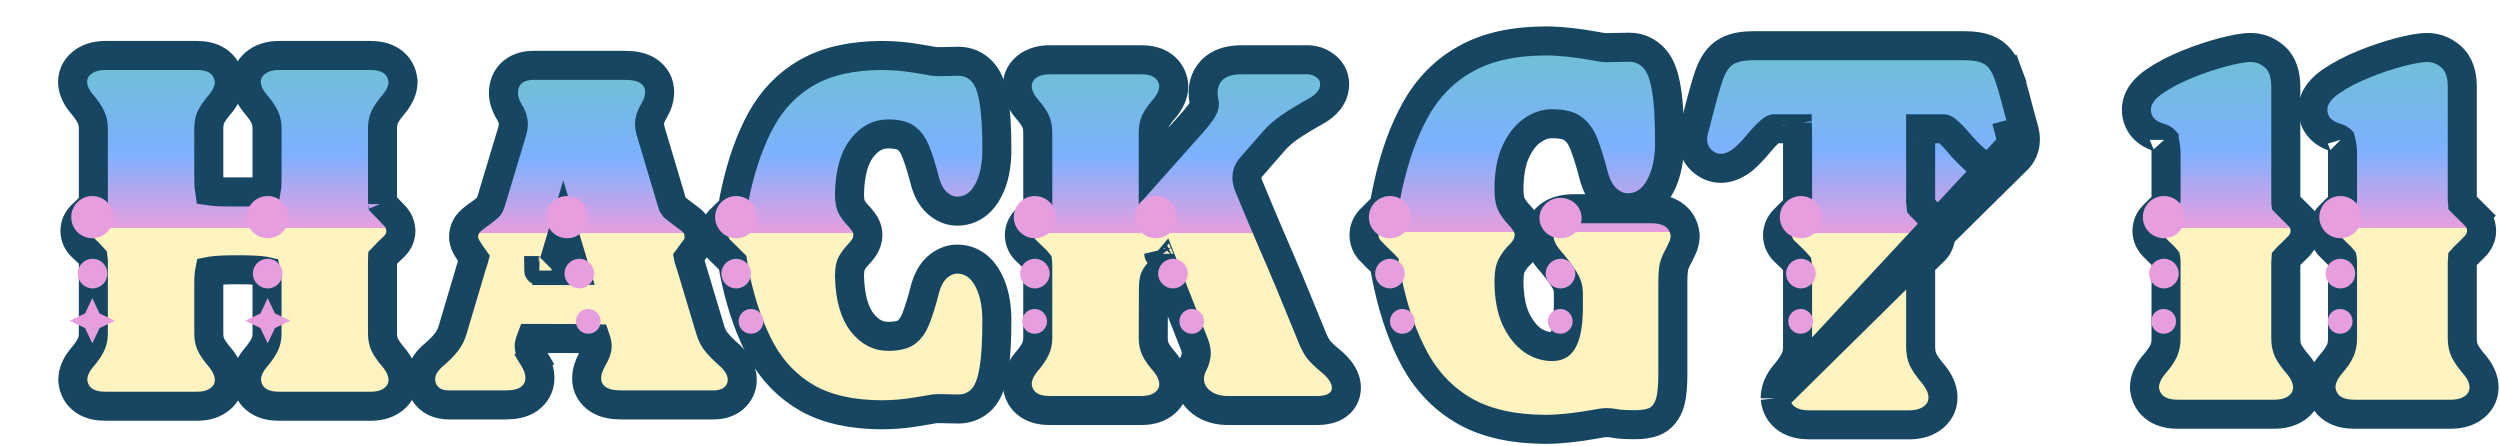 <svg width="947" height="169" viewBox="0 0 947 169" fill="none" xmlns="http://www.w3.org/2000/svg">
<g filter="url(#filter0_d_1706_1199)">
<path d="M857.184 136.729V137.029L857.216 137.326C857.544 140.331 858.994 143.059 861.712 144.839C864.167 146.446 867.094 146.907 869.828 146.907H906.231C909.065 146.907 912.052 146.396 914.556 144.708C917.209 142.958 918.96 140.192 918.96 136.729C918.96 133.439 917.35 130.584 915.518 128.328L915.466 128.264L915.412 128.202C913.472 125.955 912.249 124.149 911.561 122.76C911.029 121.531 910.71 120.037 910.71 118.188V89.355C910.71 88.827 910.729 88.399 910.758 88.059C911.168 87.588 911.882 86.865 912.992 85.855L913.089 85.767L913.182 85.675L915.648 83.208L915.842 83.014L916.016 82.802C916.998 81.601 918.025 79.81 918.025 77.533C918.025 75.441 917.298 73.338 915.648 71.688L912.058 75.278L915.648 71.688L913.182 69.221L913.089 69.129L912.992 69.04C911.964 68.106 911.238 67.405 910.765 66.911C910.732 66.56 910.71 66.108 910.71 65.54V22.504V22.457L910.709 22.411C910.643 18.464 909.682 14.144 906.282 11.319C903.764 9.175 900.739 7.988 897.385 7.988C894.7 7.988 891.079 8.694 886.899 9.782L886.89 9.784L886.881 9.786C882.554 10.928 878.112 12.421 873.558 14.255C868.911 16.126 864.781 18.253 861.221 20.668C857.76 22.998 854.122 26.53 854.122 31.519C854.122 34.009 854.904 36.446 856.677 38.444C858.361 40.342 860.575 41.437 862.764 42.074C863.842 42.388 864.358 42.713 864.559 42.878C864.6 42.911 864.626 42.936 864.641 42.952L864.642 42.953C865.088 44.456 865.349 46.269 865.349 48.445V65.711C865.349 66.275 865.312 66.667 865.272 66.918C865.252 66.949 865.225 66.989 865.189 67.04C864.844 67.438 864.176 68.117 863.067 69.126L862.97 69.213L862.877 69.306L860.496 71.688L860.496 71.688C858.846 73.338 858.12 75.441 858.12 77.533C858.12 79.81 859.146 81.601 860.128 82.802L860.302 83.014L860.496 83.208L862.877 85.59L862.97 85.682L863.067 85.77C864.234 86.831 864.859 87.51 865.129 87.861L865.194 87.946L865.263 88.028C865.267 88.033 865.27 88.037 865.274 88.041C865.303 88.2 865.349 88.559 865.349 89.185V118.188C865.349 120.079 865.015 121.599 864.462 122.844C863.861 124.196 862.711 125.963 860.774 128.154L860.699 128.24L860.627 128.328C858.794 130.584 857.184 133.439 857.184 136.729ZM910.702 66.82C910.702 66.82 910.703 66.821 910.703 66.822C910.703 66.821 910.702 66.82 910.702 66.82ZM864.66 42.974C864.66 42.974 864.66 42.973 864.659 42.972C864.66 42.973 864.66 42.974 864.66 42.974Z" fill="url(#paint0_linear_1706_1199)" stroke="#174662" stroke-width="11"/>
<path d="M790.333 136.729V137.029L790.365 137.326C790.693 140.331 792.143 143.059 794.861 144.839C797.316 146.446 800.243 146.907 802.977 146.907H839.38C842.214 146.907 845.201 146.396 847.704 144.708C850.358 142.958 852.109 140.192 852.109 136.729C852.109 133.439 850.499 130.584 848.667 128.328L848.614 128.264L848.56 128.202C846.621 125.955 845.398 124.149 844.71 122.76C844.178 121.531 843.859 120.037 843.859 118.188V89.355C843.859 88.827 843.878 88.399 843.907 88.059C844.317 87.588 845.031 86.865 846.141 85.855L846.238 85.767L846.331 85.675L848.797 83.208L848.991 83.014L849.165 82.802C850.147 81.601 851.174 79.81 851.174 77.533C851.174 75.441 850.447 73.338 848.797 71.688L845.207 75.278L848.797 71.688L846.331 69.221L846.238 69.129L846.141 69.04C845.113 68.106 844.387 67.405 843.914 66.911C843.881 66.56 843.859 66.108 843.859 65.54V22.504V22.457L843.858 22.411C843.792 18.464 842.831 14.144 839.431 11.319C836.913 9.175 833.888 7.988 830.534 7.988C827.849 7.988 824.228 8.694 820.048 9.782L820.039 9.784L820.03 9.786C815.703 10.928 811.261 12.421 806.707 14.255C802.06 16.126 797.93 18.253 794.37 20.668C790.909 22.998 787.271 26.53 787.271 31.519C787.271 34.009 788.053 36.446 789.826 38.444C791.51 40.342 793.724 41.437 795.913 42.074C796.991 42.388 797.507 42.713 797.708 42.878C797.749 42.911 797.775 42.936 797.79 42.952L797.79 42.953C798.237 44.456 798.498 46.269 798.498 48.445V65.711C798.498 66.275 798.461 66.667 798.421 66.918C798.401 66.949 798.374 66.989 798.338 67.04C797.993 67.438 797.325 68.117 796.216 69.126L796.119 69.213L796.026 69.306L793.645 71.688L793.645 71.688C791.995 73.338 791.268 75.441 791.268 77.533C791.268 79.81 792.295 81.601 793.277 82.802L793.451 83.014L793.645 83.208L796.026 85.59L796.119 85.682L796.216 85.77C797.383 86.831 798.008 87.51 798.278 87.861L798.343 87.946L798.412 88.028C798.416 88.033 798.419 88.037 798.423 88.041C798.452 88.2 798.498 88.559 798.498 89.185V118.188C798.498 120.079 798.164 121.599 797.611 122.844C797.01 124.196 795.86 125.963 793.923 128.154L793.848 128.24L793.776 128.328C791.943 130.584 790.333 133.439 790.333 136.729ZM843.851 66.82C843.851 66.82 843.852 66.821 843.852 66.822C843.851 66.821 843.851 66.82 843.851 66.82ZM797.809 42.974C797.809 42.974 797.809 42.973 797.808 42.972C797.809 42.973 797.809 42.974 797.809 42.974Z" fill="url(#paint1_linear_1706_1199)" stroke="#174662" stroke-width="11"/>
<path d="M650.453 140.876V140.577C650.453 137.301 651.997 134.414 653.823 132.077L653.906 131.97L653.994 131.868C656.042 129.496 657.272 127.618 657.916 126.21L657.93 126.179L657.945 126.149C658.555 124.857 658.917 123.294 658.917 121.355V91.201C658.917 90.588 658.875 90.212 658.842 90.016C658.452 89.553 657.728 88.794 656.568 87.689L656.552 87.674L656.536 87.658L653.803 85.013L653.667 84.881L653.54 84.74C652.22 83.274 651.334 81.353 651.334 79.121C651.334 76.89 652.22 74.968 653.54 73.502L653.637 73.395L653.739 73.292L656.472 70.559L656.621 70.41L656.782 70.272C657.932 69.287 658.573 68.638 658.869 68.282C658.869 68.282 658.869 68.282 658.87 68.282C658.891 68.097 658.917 67.757 658.917 67.218V41.208C658.917 40.263 658.908 39.455 658.891 38.772H650.133C650.005 38.772 649.551 38.781 648.674 39.595L648.634 39.632L648.594 39.667C647.192 40.92 645.74 42.441 644.244 44.257C642.492 46.398 640.627 48.363 638.647 50.145L638.505 50.273L638.354 50.391C636.016 52.217 633.129 53.761 629.854 53.761C626.991 53.761 624.559 52.56 622.66 50.861L622.601 50.809L622.545 50.755C620.207 48.54 619.152 45.653 619.152 42.618C619.152 41.504 619.333 40.433 619.6 39.444L621.353 32.696C622.948 26.437 624.315 21.615 625.45 18.335L625.465 18.291L625.482 18.247C626.74 14.804 628.717 11.275 632.126 9.416C635.02 7.786 638.69 7.316 642.374 7.316H722.081C725.617 7.316 729.157 7.75 731.968 9.275C735.41 11.046 737.392 14.46 738.618 17.797L733.537 19.663L738.618 17.797C739.775 20.947 741.091 25.506 742.567 31.349L744.757 39.408C744.757 39.409 744.758 39.411 744.758 39.413M650.453 140.876L738.04 46.762C739.157 45.763 739.715 44.441 739.715 42.795C739.715 42.148 739.627 41.502 739.451 40.855L744.758 39.413M650.453 140.876L650.485 141.173C650.819 144.235 652.294 147.007 655.056 148.815C657.554 150.451 660.544 150.926 663.359 150.926H701.096C703.989 150.926 706.996 150.386 709.526 148.68C712.227 146.899 714.003 144.091 714.003 140.577C714.003 137.301 712.459 134.414 710.633 132.077L710.549 131.97L710.461 131.868C708.442 129.53 707.162 127.641 706.438 126.18C705.874 124.876 705.538 123.298 705.538 121.355V91.024C705.538 90.485 705.564 90.145 705.586 89.961C705.586 89.961 705.586 89.961 705.586 89.96L705.586 89.96L705.586 89.96C705.927 89.552 706.614 88.843 707.784 87.784L707.853 87.723L707.919 87.658L710.652 85.013L710.789 84.881L710.916 84.74C712.235 83.274 713.121 81.353 713.121 79.121C713.121 76.89 712.235 74.968 710.916 73.502L710.892 73.476L710.869 73.451C709.436 71.899 708.234 70.634 707.278 69.677L707.193 69.593L707.105 69.512C706.49 68.948 706.056 68.507 705.765 68.178C705.706 68.112 705.657 68.055 705.617 68.007C705.576 67.742 705.538 67.316 705.538 66.689V38.772H714.192C714.39 38.789 714.845 38.891 715.611 39.6L715.688 39.672L715.768 39.74C717.132 40.909 718.558 42.376 720.04 44.175L720.065 44.206L720.092 44.237C721.889 46.355 723.792 48.324 725.801 50.139L725.977 50.298L726.166 50.441C728.489 52.201 731.372 53.761 734.601 53.761C737.46 53.761 739.887 52.563 741.764 50.81M650.453 140.876L741.764 50.81M744.758 39.413C745.058 40.512 745.215 41.643 745.215 42.795C745.215 45.809 744.13 48.664 741.764 50.81M744.758 39.413L741.764 50.81M705.613 36.075C705.613 36.074 705.613 36.077 705.612 36.081C705.613 36.077 705.613 36.075 705.613 36.075ZM702.888 38.777C702.882 38.778 702.88 38.778 702.88 38.778C702.88 38.778 702.882 38.778 702.888 38.777ZM658.762 36.415C658.762 36.415 658.763 36.421 658.765 36.435C658.762 36.422 658.761 36.415 658.762 36.415Z" fill="url(#paint2_linear_1706_1199)" stroke="#174662" stroke-width="11"/>
<path d="M563.291 152.636L563.306 152.636H563.32C568.868 152.636 575.328 151.938 582.644 150.608L582.706 150.597L582.769 150.584C584.627 150.201 585.793 150.079 586.421 150.079C587.757 150.079 588.752 150.2 589.467 150.371L589.612 150.405L589.757 150.432C591.587 150.764 594.233 150.873 597.354 150.873C599.804 150.873 602.219 150.611 604.348 149.836L604.45 149.799L604.551 149.758C607.909 148.384 609.672 145.468 610.539 142.693L610.546 142.67L610.553 142.648C611.389 139.89 611.671 136.151 611.671 131.883V96.791C611.671 94.787 611.775 93.07 611.963 91.619C612.142 90.614 612.591 89.283 613.479 87.591C614.101 86.469 614.652 85.372 615.125 84.303C615.81 82.898 616.344 81.239 616.344 79.421V79.122L616.312 78.824C615.978 75.763 614.503 72.991 611.741 71.182C609.243 69.547 606.253 69.072 603.438 69.072H573.989C571.032 69.072 567.996 69.614 565.43 71.287L565.382 71.318L565.336 71.35C562.656 73.177 560.994 75.997 560.994 79.421C560.994 82.719 562.648 85.631 564.466 87.939L564.567 88.067L564.676 88.189C566.863 90.649 568.751 93.108 570.352 95.563C571.633 97.527 572.104 99.232 572.104 100.758V106.401C572.104 111.784 571.48 115.501 570.545 117.88L570.538 117.899L570.531 117.917C569.944 119.441 569.277 120.179 568.735 120.563C568.212 120.934 567.395 121.269 565.965 121.269C563.416 121.269 560.945 120.519 558.449 118.823C556.097 117.13 553.962 114.549 552.174 110.788C550.54 107.173 549.599 102.457 549.599 96.438C549.599 93.108 550.143 91.367 550.603 90.586L550.62 90.556L550.638 90.526C551.616 88.814 552.53 87.642 553.329 86.871C555.257 85.094 556.965 82.669 557.247 79.566L557.27 79.318V79.068C557.27 77.103 556.57 75.398 555.561 74.043C554.971 73.148 554.283 72.292 553.532 71.472L553.451 71.384L553.366 71.3C552.601 70.534 551.67 69.353 550.601 67.633C550.112 66.734 549.599 64.931 549.599 61.699C549.599 55.662 550.545 50.981 552.174 47.437C553.978 43.583 556.119 41.024 558.44 39.408L558.448 39.402L558.456 39.397C560.966 37.635 563.434 36.868 565.965 36.868C570.241 36.868 572.55 37.738 573.726 38.64L573.782 38.684L573.84 38.725C575.42 39.875 576.846 41.678 577.952 44.491C579.253 47.797 580.539 51.911 581.794 56.875L581.817 56.964L581.842 57.053C582.756 60.216 584.204 63.228 586.592 65.407C588.698 67.33 591.376 68.697 594.533 68.697C600.365 68.697 604.514 65.219 607.002 60.343C609.419 55.72 610.437 50.124 610.437 43.888C610.437 35.303 610.059 28.493 609.214 23.662C608.489 19.21 607.219 14.814 604.531 11.989C602.018 9.294 598.743 7.881 595.062 7.881C593.519 7.881 592.002 7.911 590.512 7.974L590.502 7.974C589.239 8.029 587.88 8.057 586.421 8.057C585.793 8.057 584.627 7.935 582.769 7.553L582.706 7.54L582.644 7.528C575.328 6.198 568.868 5.5 563.32 5.5H563.306L563.291 5.5C551.525 5.562 541.389 7.694 533.219 12.281C525.161 16.746 518.804 23.24 514.165 31.602C509.67 39.644 506.248 49.257 503.813 60.335C503.141 63.359 502.666 65.771 502.494 67.327C502.461 67.529 502.429 67.697 502.399 67.834C502.344 67.894 502.281 67.963 502.207 68.04C502.026 68.233 501.798 68.461 501.52 68.728C500.479 69.705 498.94 71.247 496.95 73.296L496.765 73.486L496.6 73.693C495.406 75.185 494.689 77.027 494.689 79.068C494.689 81.11 495.406 82.951 496.6 84.444L496.765 84.65L496.95 84.84C498.954 86.903 500.5 88.453 501.542 89.429L501.564 89.45L501.587 89.471C501.887 89.746 502.131 89.981 502.325 90.178C502.372 90.226 502.416 90.27 502.455 90.311C502.458 90.346 502.462 90.383 502.465 90.423L502.47 90.486L502.476 90.549C502.63 92.087 503.112 94.59 503.809 97.787L503.811 97.795C506.247 108.879 509.669 118.518 514.16 126.615L514.165 126.623L514.169 126.631C518.812 134.936 525.165 141.418 533.204 145.935L533.219 145.944L533.235 145.952C541.399 150.473 551.529 152.574 563.291 152.636Z" fill="url(#paint3_linear_1706_1199)" stroke="#174662" stroke-width="11"/>
<path d="M477.246 145.499H477.331L477.415 145.497C479.509 145.432 481.918 145.098 483.972 143.897C486.442 142.453 488.013 139.954 488.013 136.92C488.013 134.773 487.276 132.879 486.276 131.316C485.208 129.593 483.595 128.019 481.887 126.606L481.867 126.589L481.846 126.572C479.224 124.445 477.716 122.816 476.968 121.687C476.047 120.14 475.207 118.373 474.46 116.366L474.437 116.304L474.412 116.242L474.25 115.837L474.246 115.826L474.242 115.816C468.724 102.184 464.032 90.954 460.169 82.139C457.43 75.803 454.393 68.598 451.055 60.523C450.542 59.276 450.336 58.176 450.336 57.19C450.336 55.832 450.739 54.688 451.684 53.56L460.078 43.956L460.101 43.929L460.125 43.901C461.97 41.733 464.066 39.844 466.422 38.227C468.988 36.466 472.34 34.424 476.519 32.096L476.522 32.095C480.012 30.148 483.557 26.883 483.557 21.863C483.557 18.752 482.006 16.214 479.604 14.635C477.69 13.294 475.496 12.635 473.195 12.635H448.482C444.765 12.635 440.89 13.327 437.941 15.749L437.903 15.78L437.866 15.812C435.015 18.24 433.745 21.562 433.745 25.104C433.745 26.283 433.863 27.454 434.095 28.613L434.102 28.65L434.11 28.687C434.163 28.937 434.195 29.129 434.213 29.27C434.221 29.339 434.226 29.392 434.228 29.428C434.231 29.461 434.231 29.477 434.231 29.479C434.231 29.479 434.231 29.479 434.231 29.479C434.231 29.734 434.154 30.308 433.619 31.279L433.602 31.308L433.586 31.338C433.097 32.251 431.845 33.981 429.457 36.689C429.454 36.692 429.451 36.695 429.449 36.698L414.846 53.103V40.337C414.846 38.416 415.173 37.011 415.644 35.979C416.196 34.772 417.3 33.1 419.215 30.939L419.328 30.812L419.433 30.677C421.103 28.54 422.624 25.808 422.624 22.673V22.379L422.593 22.087C422.28 19.163 420.891 16.467 418.231 14.693C415.824 13.089 412.962 12.635 410.318 12.635H375.639C372.844 12.635 369.952 13.201 367.495 14.902C364.933 16.658 363.333 19.377 363.333 22.673C363.333 25.808 364.854 28.54 366.524 30.677L366.629 30.812L366.742 30.939C368.657 33.1 369.761 34.772 370.313 35.979C370.784 37.011 371.111 38.416 371.111 40.337V66.994C371.111 67.905 371.07 68.483 371.032 68.809C370.646 69.264 369.999 69.96 369.026 70.933L366.547 73.332L366.411 73.464L366.284 73.606C365.007 75.024 364.143 76.893 364.143 79.067C364.143 81.242 365.007 83.111 366.284 84.529L366.412 84.671L366.549 84.804L368.98 87.154L369.045 87.217L369.113 87.278C370.151 88.218 370.709 88.826 370.955 89.146L371.021 89.231L371.037 89.251C371.046 89.328 371.057 89.429 371.067 89.557C371.093 89.906 371.111 90.374 371.111 90.978V117.879C371.111 119.682 370.78 121.022 370.286 122.039L370.258 122.097L370.232 122.156C369.664 123.397 368.563 125.087 366.696 127.249L366.635 127.319L366.577 127.391C364.837 129.549 363.333 132.287 363.333 135.462V135.707L363.354 135.951C363.618 138.909 364.995 141.648 367.686 143.441C370.101 145.052 372.985 145.499 375.639 145.499H410.318C413.025 145.499 415.887 144.995 418.312 143.36C420.904 141.651 422.624 138.938 422.624 135.543C422.624 132.391 421.14 129.642 419.433 127.457L419.328 127.323L419.215 127.195C417.3 125.035 416.196 123.363 415.644 122.156C415.167 121.111 414.847 119.732 414.846 117.89C414.846 117.887 414.846 117.883 414.846 117.879L414.927 99.429L414.927 99.417V99.405C414.927 97.413 415.131 96.227 415.326 95.615C415.601 94.938 416.114 94.065 417.017 93.005L417.026 92.994L417.035 92.983L418.811 90.877L430.238 119.894L430.252 119.931L430.267 119.967C430.932 121.587 431.152 122.815 431.152 123.713C431.152 124.911 430.813 126.418 429.831 128.299L429.809 128.341L429.788 128.384C428.994 129.971 428.559 131.701 428.559 133.517C428.559 137.349 430.438 140.434 433.294 142.553L433.327 142.578L433.361 142.602C436.231 144.665 439.619 145.499 443.134 145.499H477.246ZM422.113 86.941C422.113 86.941 422.111 86.943 422.108 86.946C422.111 86.943 422.113 86.941 422.113 86.941ZM416.941 86.128L416.942 86.131C416.941 86.129 416.941 86.128 416.941 86.128C416.941 86.128 416.941 86.128 416.941 86.128Z" fill="url(#paint4_linear_1706_1199)" stroke="#174662" stroke-width="11"/>
<path d="M311.839 147.121L311.853 147.121H311.868C316.552 147.121 321.185 146.717 325.763 145.907L329.625 145.263L329.728 145.246L329.83 145.225C331.505 144.88 332.578 144.771 333.178 144.771C334.455 144.771 335.672 144.797 336.828 144.847C338.159 144.905 339.563 144.933 341.037 144.933C344.489 144.933 347.608 143.652 350.026 141.139L350.061 141.101L350.097 141.063C352.619 138.339 353.808 134.201 354.483 130.052C355.264 125.53 355.612 119.249 355.612 111.398C355.612 105.624 354.671 100.404 352.406 96.072C350.065 91.486 346.121 88.153 340.551 88.153C337.537 88.153 335.005 89.496 333.04 91.216L332.996 91.254L332.953 91.293C330.652 93.394 329.296 96.304 328.452 99.288L328.431 99.361L328.413 99.435C327.262 103.985 326.086 107.746 324.9 110.762C323.895 113.315 322.638 114.907 321.305 115.899C320.325 116.628 318.288 117.404 314.379 117.404C310.824 117.404 307.649 115.948 304.65 112.248C301.871 108.756 299.994 103.124 299.785 94.563C299.792 91.812 300.234 90.401 300.568 89.793C301.468 88.317 302.301 87.257 303.036 86.522L303.12 86.438L303.201 86.35C303.897 85.591 304.538 84.819 305.085 84.041C306.088 82.646 306.753 80.929 306.753 78.987C306.753 77.024 306.036 75.332 305.022 74.007C304.489 73.259 303.87 72.517 303.201 71.787L303.072 71.647L302.935 71.516C302.323 70.935 301.542 69.973 300.632 68.477C300.26 67.829 299.79 66.371 299.785 63.558C299.942 54.996 301.824 49.382 304.638 45.903C307.64 42.192 310.819 40.733 314.379 40.733C318.26 40.733 320.269 41.525 321.24 42.27L321.273 42.295L321.305 42.319C322.638 43.311 323.895 44.903 324.9 47.456C326.086 50.471 327.262 54.233 328.413 58.782L328.435 58.872L328.461 58.961C329.313 61.909 330.675 64.764 332.953 66.844L332.996 66.883L333.04 66.921C335.005 68.64 337.537 69.983 340.551 69.983C346.121 69.983 350.065 66.65 352.406 62.065C354.671 57.732 355.612 52.513 355.612 46.739C355.612 38.844 355.265 32.556 354.482 28.078C353.814 23.977 352.633 19.819 350.063 17.119C347.67 14.552 344.542 13.203 341.037 13.203C339.563 13.203 338.159 13.232 336.828 13.29C335.672 13.34 334.455 13.365 333.178 13.365C332.578 13.365 331.505 13.256 329.83 12.911L329.728 12.89L329.625 12.873L325.764 12.229C321.185 11.42 316.552 11.016 311.868 11.016H311.853L311.839 11.016C300.974 11.073 291.575 13.042 283.981 17.308C276.548 21.459 270.68 27.492 266.383 35.239L266.379 35.245L266.375 35.252C262.285 42.672 259.132 51.531 256.834 61.728C256.195 64.533 255.72 66.931 255.593 68.569C255.585 68.617 255.577 68.662 255.57 68.706C255.555 68.72 255.54 68.734 255.524 68.749C255.302 68.962 255 69.237 254.606 69.581L254.54 69.639L254.475 69.7C253.592 70.524 252.321 71.768 250.693 73.397L250.59 73.499L250.494 73.606C249.217 75.025 248.353 76.894 248.353 79.068C248.353 81.242 249.217 83.112 250.494 84.53L250.59 84.638L250.693 84.74C252.374 86.421 253.672 87.693 254.556 88.518C255.047 88.976 255.377 89.299 255.583 89.51C255.586 89.529 255.589 89.548 255.593 89.568C255.72 91.205 256.195 93.604 256.834 96.409C259.132 106.605 262.283 115.483 266.367 122.95L266.379 122.972L266.392 122.995C270.69 130.683 276.55 136.699 283.957 140.896L283.98 140.91L284.004 140.923C291.592 145.124 300.981 147.064 311.839 147.121Z" fill="url(#paint5_linear_1706_1199)" stroke="#174662" stroke-width="11"/>
<path d="M179.199 118.198C191.322 118.2 199.453 118.245 203.654 118.33C204.074 119.556 204.211 120.479 204.211 121.144C204.211 121.76 204.105 122.374 203.87 123.011C203.524 123.887 202.981 125.012 202.189 126.41L202.173 126.437L202.158 126.464C200.996 128.572 200.223 130.917 200.223 133.423C200.223 136.766 201.911 139.426 204.381 141.144C207.004 142.969 210.38 143.381 213.387 143.381H248.19C250.611 143.381 253.357 142.898 255.633 141.127L255.706 141.07L255.778 141.011C257.877 139.262 259.164 136.789 259.164 133.892C259.164 130.208 257.141 127.256 254.912 125.095L254.819 125.005L254.722 124.919C252.215 122.707 250.419 120.868 249.231 119.39C248.284 118.152 247.553 116.709 247.061 115.003L247.053 114.976L247.044 114.948L239.693 90.469L239.64 90.292L239.575 90.119C239.232 89.204 239.011 88.499 238.881 87.979C238.837 87.803 238.808 87.665 238.789 87.563C239.138 87.062 239.657 86.367 240.38 85.454L240.424 85.397L240.468 85.34C240.739 84.978 240.966 84.69 241.153 84.466L241.284 84.309L241.403 84.142C241.902 83.444 242.819 81.979 242.819 80.007C242.819 79.017 242.709 77.684 242.14 76.354C241.404 74.639 240.095 73.537 239.261 72.926L236.474 70.836L236.462 70.827L236.451 70.819C235 69.743 233.987 68.95 233.349 68.41C233.157 68.201 233.014 67.998 232.906 67.8C232.616 66.994 232.03 65.108 231.108 61.905L231.1 61.879L231.092 61.853L224.601 40.111L224.598 40.1L224.595 40.089C224.195 38.771 224.049 37.725 224.049 36.914C224.049 35.672 224.457 34.053 225.736 31.975L225.767 31.925L225.796 31.874C227.035 29.761 227.881 27.372 227.881 24.791C227.881 21.477 226.265 18.76 223.723 16.992C221.1 15.167 217.724 14.755 214.717 14.755H180.227C177.594 14.755 174.595 15.281 172.195 17.277C169.599 19.434 168.705 22.449 168.705 25.261C168.705 27.644 169.508 29.851 170.57 31.764L170.66 31.926L170.76 32.081C172.03 34.043 172.459 35.654 172.459 36.992C172.459 37.734 172.319 38.75 171.913 40.089L171.91 40.099L164.637 64.266L164.626 64.303L164.615 64.34C164.116 66.087 163.729 67.177 163.47 67.762L163.439 67.832L163.41 67.902C163.379 67.977 163.295 68.144 163.027 68.395C162.535 68.851 161.59 69.621 160.064 70.755C158.891 71.558 157.864 72.31 157.048 72.992C156.63 73.342 156.193 73.735 155.795 74.16C155.495 74.48 154.969 75.075 154.55 75.891C153.842 77.21 153.611 78.575 153.611 79.772C153.611 81.004 153.986 82.006 154.178 82.478C154.416 83.061 154.711 83.619 154.996 84.111C155.57 85.103 156.347 86.243 157.256 87.482L157.274 87.506L157.291 87.53C157.391 87.662 157.478 87.782 157.555 87.891C157.551 87.908 157.547 87.924 157.543 87.941C157.41 88.483 157.186 89.214 156.839 90.161L156.781 90.321L156.732 90.484L149.459 114.963L149.453 114.983L149.447 115.003C148.958 116.697 148.202 118.177 147.183 119.488L147.153 119.526L147.124 119.565C146.055 120.991 144.357 122.749 141.879 124.838L141.8 124.904L141.724 124.973C139.47 127.023 137.343 129.926 137.343 133.657C137.343 136.399 138.431 138.857 140.403 140.713L140.411 140.72C142.77 142.931 145.886 143.381 148.318 143.381H169.434C172.417 143.381 175.751 142.961 178.362 141.144L178.427 141.099L178.491 141.052C180.93 139.249 182.52 136.559 182.52 133.266C182.52 130.657 181.689 128.247 180.392 126.111L175.691 128.965L180.392 126.111C179.637 124.867 179.128 123.823 178.807 122.967C178.563 122.317 178.453 121.693 178.453 121.066C178.453 120.719 178.58 119.821 179.199 118.198ZM195.894 92.467L193.182 92.494H186.909L191.387 77.494L195.894 92.467ZM182.017 92.491C182.018 92.49 182.042 92.49 182.085 92.494C182.038 92.494 182.016 92.492 182.017 92.491Z" fill="url(#paint6_linear_1706_1199)" stroke="#174662" stroke-width="11"/>
<path d="M71.375 133.842V134.087L71.397 134.331C71.661 137.289 73.037 140.028 75.728 141.822C78.144 143.432 81.028 143.88 83.681 143.88H118.36C121.067 143.88 123.929 143.376 126.354 141.741C128.946 140.032 130.667 137.319 130.667 133.923C130.667 130.772 129.182 128.023 127.475 125.838L127.392 125.731L127.304 125.629C125.466 123.502 124.317 121.801 123.674 120.506C123.185 119.373 122.888 117.987 122.888 116.26V88.467C122.888 88.152 122.897 87.898 122.908 87.7C123.406 87.168 124.089 86.466 124.973 85.582L127.452 83.183L127.588 83.051L127.715 82.91C128.992 81.491 129.856 79.622 129.856 77.448V77.237L129.84 77.026C129.702 75.231 129.036 73.472 127.738 72.011L127.704 71.972L127.669 71.935C126.35 70.507 125.241 69.339 124.356 68.454L124.272 68.369L124.184 68.289C123.626 67.778 123.238 67.383 122.984 67.096C122.968 67.078 122.953 67.061 122.939 67.044C122.912 66.822 122.888 66.489 122.888 66.023V38.717C122.888 36.887 123.202 35.513 123.673 34.47C124.309 33.135 125.456 31.406 127.304 29.267L127.392 29.164L127.475 29.058C129.145 26.92 130.667 24.189 130.667 21.053V20.759L130.635 20.467C130.322 17.544 128.933 14.847 126.273 13.074C123.867 11.47 121.004 11.016 118.36 11.016H83.681C80.904 11.016 78.031 11.574 75.584 13.251C73.004 14.96 71.294 17.667 71.294 21.053C71.294 24.259 72.908 27.018 74.632 29.14L74.684 29.204L74.738 29.267C76.605 31.428 77.706 33.118 78.274 34.359L78.3 34.418L78.329 34.476C78.815 35.478 79.153 36.84 79.153 38.717V58.163C79.153 60.291 79.006 61.603 78.869 62.327C77.297 62.559 74.62 62.711 70.636 62.711H65.612C61.607 62.711 58.923 62.557 57.355 62.324C57.219 61.485 57.094 60.102 57.094 58.001V38.717C57.094 36.831 57.409 35.442 57.868 34.415C58.508 33.117 59.661 31.408 61.51 29.267L61.598 29.164L61.681 29.058C63.351 26.92 64.873 24.189 64.873 21.053V20.759L64.842 20.467C64.528 17.544 63.14 14.847 60.479 13.074C58.073 11.47 55.21 11.016 52.567 11.016H17.887C15.11 11.016 12.237 11.574 9.79 13.251C7.211 14.961 5.5 17.668 5.5 21.053C5.5 24.259 7.114 27.018 8.838 29.14L8.89 29.204L8.944 29.267C10.795 31.41 11.889 33.111 12.456 34.388L12.494 34.473L12.535 34.557C13.029 35.574 13.36 36.914 13.36 38.717V66.347C13.36 66.735 13.332 67.032 13.297 67.252C12.662 67.945 11.226 69.381 8.813 71.696L8.668 71.836L8.532 71.986C7.256 73.404 6.391 75.274 6.391 77.448C6.391 79.622 7.256 81.491 8.532 82.91L8.687 83.082L8.856 83.24C11.423 85.65 12.802 87.048 13.301 87.633C13.326 87.782 13.36 88.074 13.36 88.548V116.26C13.36 117.984 13.038 119.354 12.509 120.474L12.494 120.505L12.48 120.536C11.913 121.777 10.811 123.467 8.944 125.629L8.884 125.699L8.825 125.771C7.085 127.929 5.581 130.667 5.581 133.842V134.087L5.603 134.331C5.867 137.289 7.244 140.028 9.934 141.822C12.35 143.432 15.234 143.88 17.887 143.88H52.567C55.274 143.88 58.136 143.376 60.561 141.741C63.152 140.031 64.873 137.319 64.873 133.923C64.873 130.772 63.388 128.023 61.681 125.838L61.598 125.731L61.51 125.629C59.66 123.488 58.508 121.778 57.868 120.48C57.403 119.44 57.094 118.074 57.094 116.26V96.894C57.094 95.409 57.169 94.263 57.286 93.412C57.321 93.159 57.358 92.945 57.394 92.766C57.504 92.743 57.633 92.72 57.783 92.699L57.845 92.691L57.907 92.68C59.765 92.378 63.038 92.185 67.962 92.185C73.001 92.185 76.324 92.379 78.179 92.68L78.249 92.692L78.319 92.701C78.511 92.728 78.669 92.757 78.797 92.786C78.957 93.436 79.153 94.733 79.153 96.975V116.26C79.153 118.062 78.823 119.402 78.329 120.42L78.3 120.478L78.274 120.536C77.706 121.777 76.605 123.467 74.738 125.629L74.677 125.699L74.619 125.771C72.879 127.929 71.375 130.667 71.375 133.842ZM122.982 67.307C122.984 67.312 122.984 67.314 122.984 67.314C122.984 67.314 122.983 67.311 122.982 67.307Z" fill="url(#paint7_linear_1706_1199)" stroke="#174662" stroke-width="11"/>
</g>
<circle cx="34.971" cy="82.25" r="7.987" fill="#E79EDF"/>
<circle cx="35.065" cy="103.638" r="5.607" fill="#E79EDF"/>
<circle cx="101.399" cy="103.638" r="5.607" fill="#E79EDF"/>
<circle cx="101.398" cy="82.25" r="7.987" fill="#E79EDF"/>
<circle cx="219.442" cy="103.638" r="5.607" fill="#E79EDF"/>
<circle cx="214.844" cy="82.25" r="7.987" fill="#E79EDF"/>
<circle cx="222.831" cy="121.731" r="4.692" fill="#E79EDF"/>
<circle cx="682.184" cy="103.638" r="5.607" fill="#E79EDF"/>
<circle cx="682.184" cy="82.25" r="7.987" fill="#E79EDF"/>
<circle cx="682.09" cy="121.731" r="4.692" fill="#E79EDF"/>
<circle cx="591.13" cy="103.638" r="5.607" fill="#E79EDF"/>
<ellipse cx="591.129" cy="82.597" rx="7.987" ry="7.64" fill="#E79EDF"/>
<circle cx="591.035" cy="121.731" r="4.692" fill="#E79EDF"/>
<circle cx="819.691" cy="103.638" r="5.607" fill="#E79EDF"/>
<circle cx="819.691" cy="82.25" r="7.987" fill="#E79EDF"/>
<circle cx="819.597" cy="121.731" r="4.692" fill="#E79EDF"/>
<circle cx="886.542" cy="103.638" r="5.607" fill="#E79EDF"/>
<circle cx="886.542" cy="82.25" r="7.987" fill="#E79EDF"/>
<circle cx="886.448" cy="121.731" r="4.692" fill="#E79EDF"/>
<circle cx="526.521" cy="103.638" r="5.607" fill="#E79EDF"/>
<circle cx="526.521" cy="82.25" r="7.987" fill="#E79EDF"/>
<circle cx="531.213" cy="121.731" r="4.692" fill="#E79EDF"/>
<circle cx="392.012" cy="103.638" r="5.607" fill="#E79EDF"/>
<circle cx="392.011" cy="82.25" r="7.987" fill="#E79EDF"/>
<circle cx="391.918" cy="121.731" r="4.692" fill="#E79EDF"/>
<circle cx="444.326" cy="103.638" r="5.607" fill="#E79EDF"/>
<circle cx="437.817" cy="82.25" r="7.987" fill="#E79EDF"/>
<circle cx="451.443" cy="121.731" r="4.692" fill="#E79EDF"/>
<circle cx="278.878" cy="103.638" r="5.607" fill="#E79EDF"/>
<circle cx="278.878" cy="82.25" r="7.987" fill="#E79EDF"/>
<circle cx="284.485" cy="121.731" r="4.692" fill="#E79EDF"/>
<path d="M32.214 118.745L34.971 112.937L37.727 118.745L43.535 121.501L37.727 124.258L34.971 130.066L32.214 124.258L26.406 121.501L32.214 118.745Z" fill="#E79EDF"/>
<path d="M98.642 118.745L101.399 112.937L104.155 118.745L109.963 121.501L104.155 124.258L101.399 130.066L98.642 124.258L92.835 121.501L98.642 118.745Z" fill="#E79EDF"/>
<defs>
<filter id="filter0_d_1706_1199" x="0" y="0" width="946.46" height="168.136" filterUnits="userSpaceOnUse" color-interpolation-filters="sRGB">
<feFlood flood-opacity="0" result="BackgroundImageFix"/>
<feColorMatrix in="SourceAlpha" type="matrix" values="0 0 0 0 0 0 0 0 0 0 0 0 0 0 0 0 0 0 127 0" result="hardAlpha"/>
<feOffset dx="22" dy="10"/>
<feComposite in2="hardAlpha" operator="out"/>
<feColorMatrix type="matrix" values="0 0 0 0 0.09 0 0 0 0 0.275 0 0 0 0 0.384 0 0 0 1 0"/>
<feBlend mode="normal" in2="BackgroundImageFix" result="effect1_dropShadow_1706_1199"/>
<feBlend mode="normal" in="SourceGraphic" in2="effect1_dropShadow_1706_1199" result="shape"/>
</filter>
<linearGradient id="paint0_linear_1706_1199" x1="877.592" y1="10.621" x2="877.592" y2="150.708" gradientUnits="userSpaceOnUse">
<stop stop-color="#6EC0D3"/>
<stop offset="0.255" stop-color="#7DB1FF"/>
<stop offset="0.47" stop-color="#E79EDF"/>
<stop offset="0.47" stop-color="#FFF4BF"/>
</linearGradient>
<linearGradient id="paint1_linear_1706_1199" x1="810.741" y1="10.621" x2="810.741" y2="150.708" gradientUnits="userSpaceOnUse">
<stop stop-color="#6EC0D3"/>
<stop offset="0.255" stop-color="#7DB1FF"/>
<stop offset="0.47" stop-color="#E79EDF"/>
<stop offset="0.47" stop-color="#FFF4BF"/>
</linearGradient>
<linearGradient id="paint2_linear_1706_1199" x1="663.057" y1="9.844" x2="663.057" y2="155.068" gradientUnits="userSpaceOnUse">
<stop stop-color="#6EC0D3"/>
<stop offset="0.255" stop-color="#7DB1FF"/>
<stop offset="0.47" stop-color="#E79EDF"/>
<stop offset="0.47" stop-color="#FFF4BF"/>
</linearGradient>
<linearGradient id="paint3_linear_1706_1199" x1="537.123" y1="7.949" x2="537.123" y2="157.035" gradientUnits="userSpaceOnUse">
<stop stop-color="#6EC0D3"/>
<stop offset="0.255" stop-color="#7DB1FF"/>
<stop offset="0.47" stop-color="#E79EDF"/>
<stop offset="0.47" stop-color="#FFF4BF"/>
</linearGradient>
<linearGradient id="paint4_linear_1706_1199" x1="406.776" y1="15.404" x2="406.776" y2="148.86" gradientUnits="userSpaceOnUse">
<stop stop-color="#6EC0D3"/>
<stop offset="0.255" stop-color="#7DB1FF"/>
<stop offset="0.47" stop-color="#E79EDF"/>
<stop offset="0.47" stop-color="#FFF4BF"/>
</linearGradient>
<linearGradient id="paint5_linear_1706_1199" x1="285.981" y1="13.712" x2="285.981" y2="150.717" gradientUnits="userSpaceOnUse">
<stop stop-color="#6EC0D3"/>
<stop offset="0.255" stop-color="#7DB1FF"/>
<stop offset="0.47" stop-color="#E79EDF"/>
<stop offset="0.47" stop-color="#FFF4BF"/>
</linearGradient>
<linearGradient id="paint6_linear_1706_1199" x1="179.832" y1="17.619" x2="179.832" y2="146.433" gradientUnits="userSpaceOnUse">
<stop stop-color="#6EC0D3"/>
<stop offset="0.255" stop-color="#7DB1FF"/>
<stop offset="0.47" stop-color="#E79EDF"/>
<stop offset="0.47" stop-color="#FFF4BF"/>
</linearGradient>
<linearGradient id="paint7_linear_1706_1199" x1="49.106" y1="13.784" x2="49.106" y2="147.24" gradientUnits="userSpaceOnUse">
<stop stop-color="#6EC0D3"/>
<stop offset="0.255" stop-color="#7DB1FF"/>
<stop offset="0.47" stop-color="#E79EDF"/>
<stop offset="0.47" stop-color="#FFF4BF"/>
</linearGradient>
</defs>
</svg>
